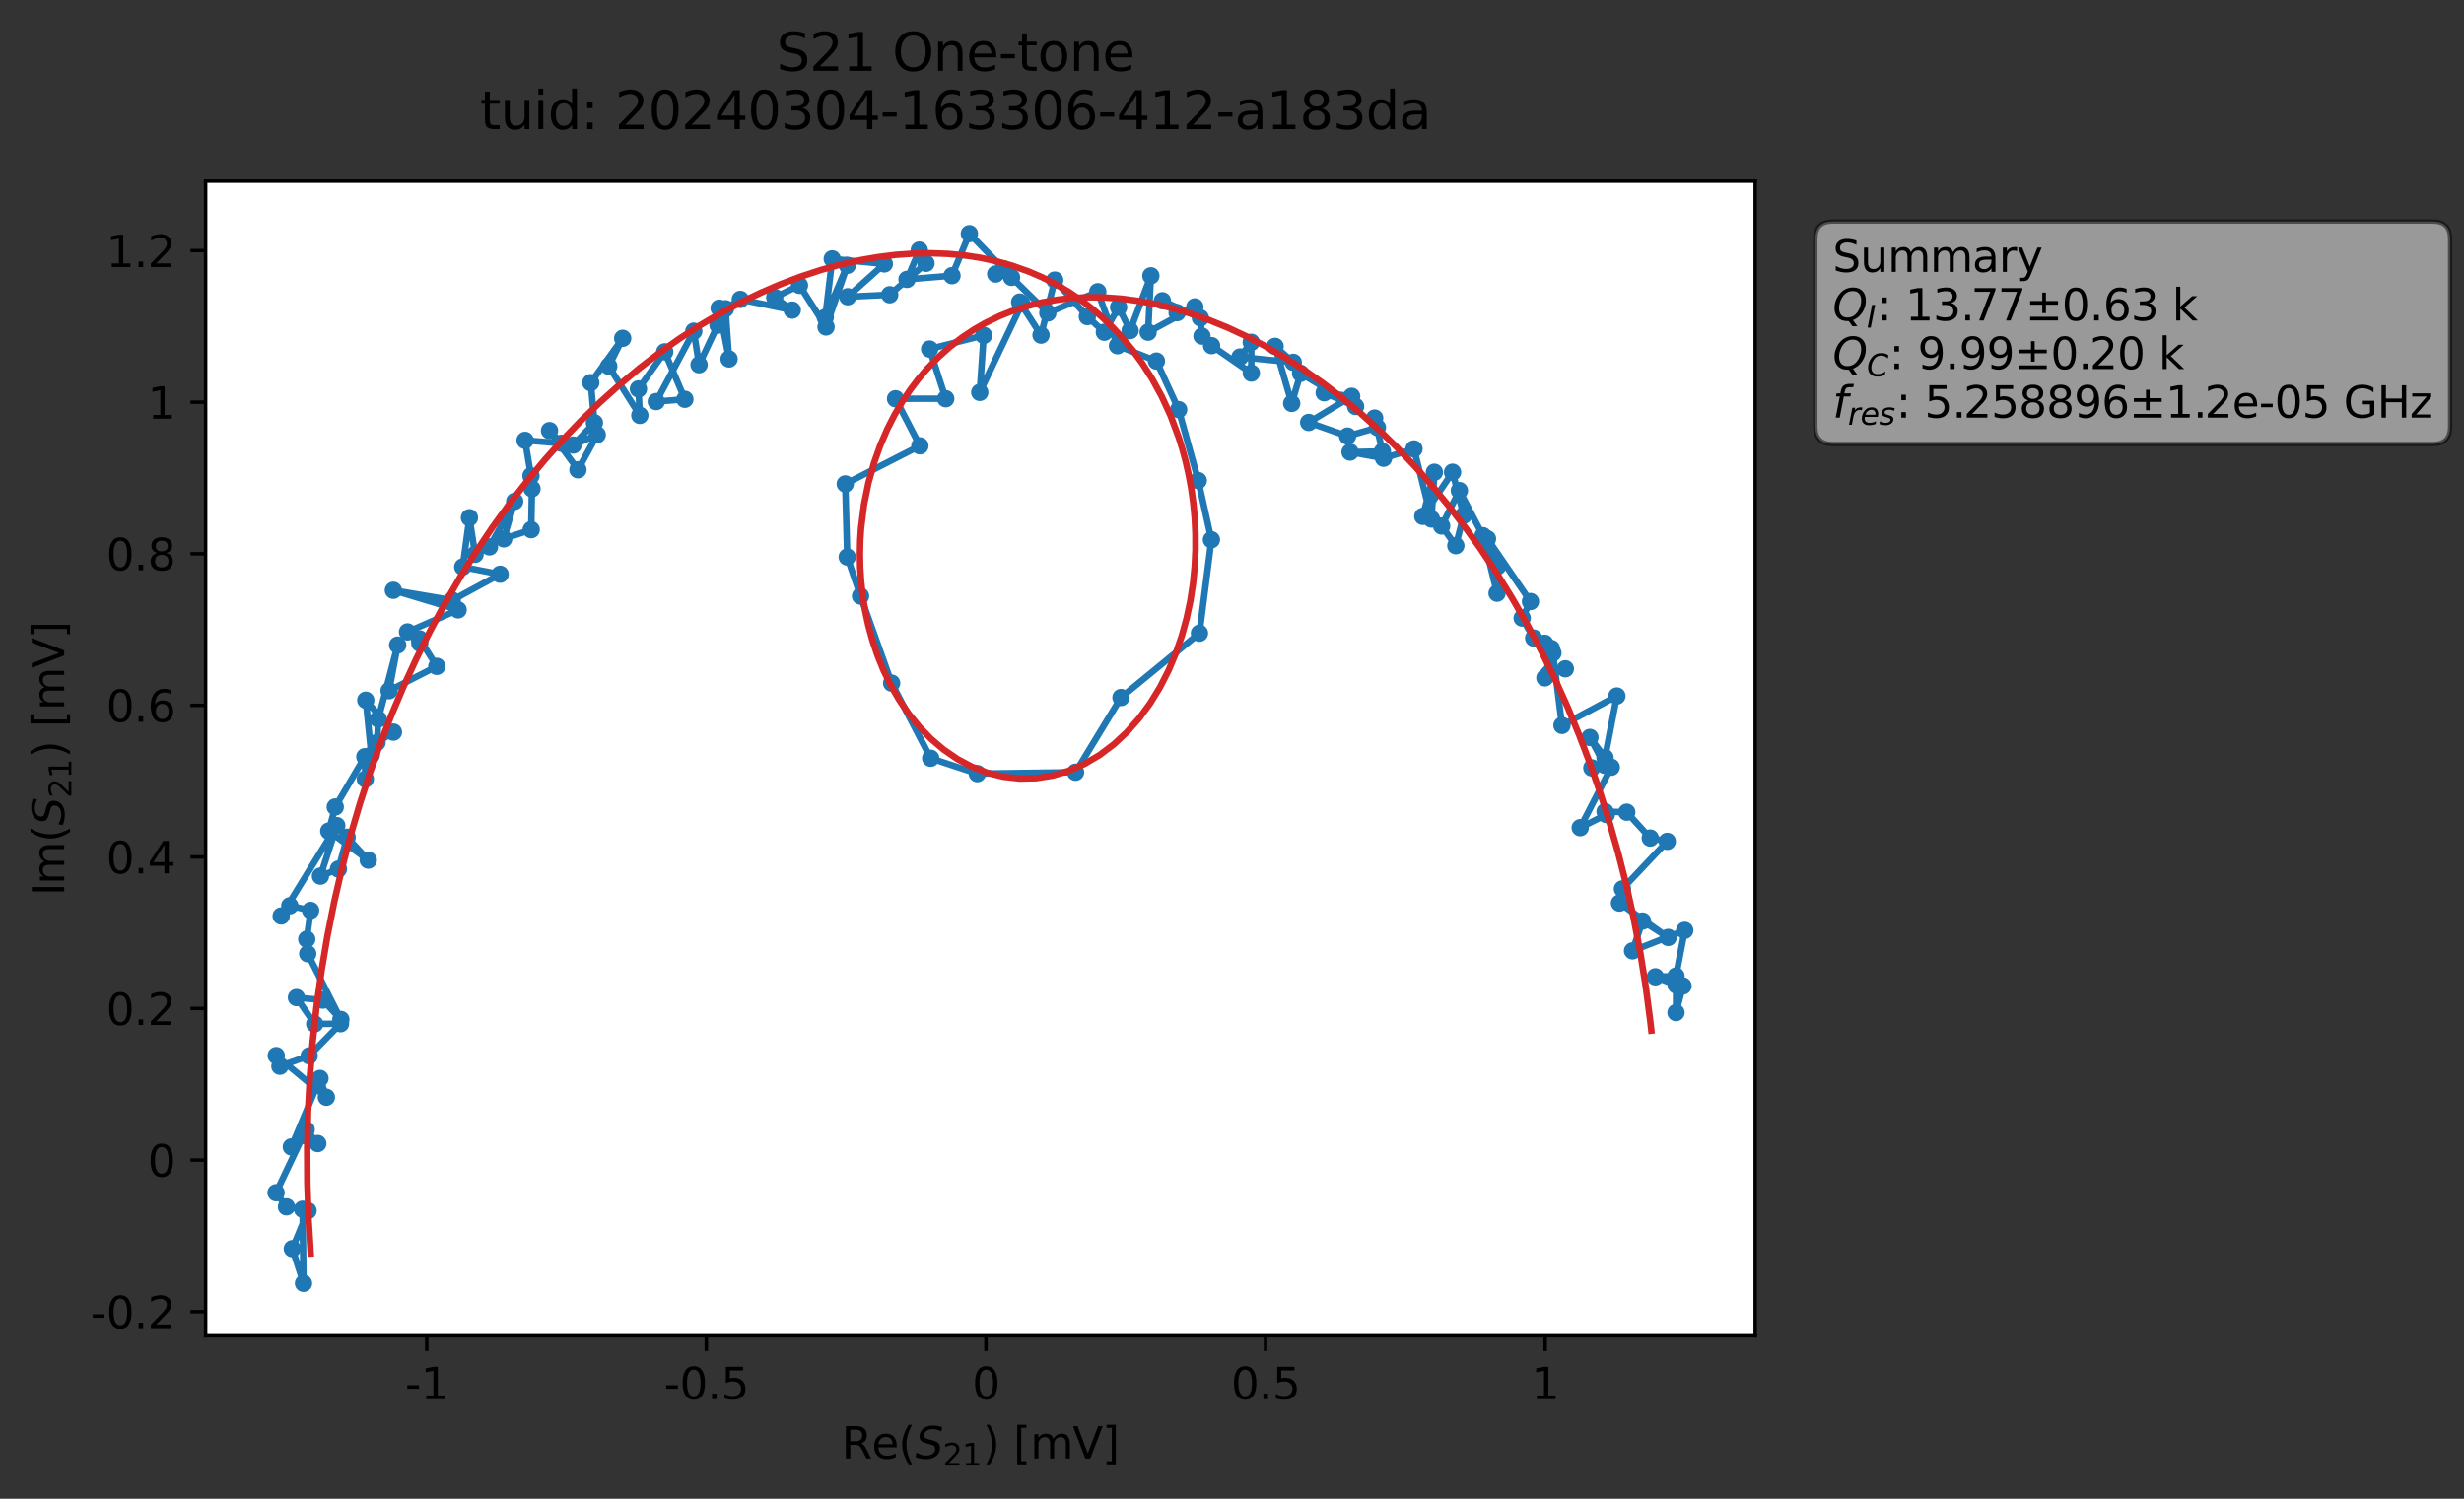 <?xml version="1.0" encoding="utf-8" standalone="no"?>
<!DOCTYPE svg PUBLIC "-//W3C//DTD SVG 1.1//EN"
  "http://www.w3.org/Graphics/SVG/1.1/DTD/svg11.dtd">
<svg xmlns:xlink="http://www.w3.org/1999/xlink" width="567.865pt" height="345.428pt" viewBox="0 0 567.865 345.428" xmlns="http://www.w3.org/2000/svg" version="1.1">
 <rect x="0" y="0" width="567.865" height="345.428" fill="#333333" stroke="none"/>
 <defs>
  <style type="text/css">*{stroke-linejoin: round; stroke-linecap: butt}</style>
 </defs>
 <g id="figure_1">
  <g id="patch_1">
   <path d="M 0 345.428 
L 567.865 345.428 
L 567.865 -0 
L 0 -0 
L 0 345.428 
z
" style="fill: none; opacity: 0"/>
  </g>
  <g id="axes_1">
   <g id="patch_2">
    <path d="M 47.389 307.872 
L 404.509 307.872 
L 404.509 41.76 
L 47.389 41.76 
z
" style="fill: #ffffff"/>
   </g>
   <g id="matplotlib.axis_1">
    <g id="xtick_1">
     <g id="line2d_1">
      <defs>
       <path id="m668deacd1b" d="M 0 0 
L 0 3.5 
" style="stroke: #000000; stroke-width: 0.8"/>
      </defs>
      <g>
       <use xlink:href="#m668deacd1b" x="98.348" y="307.872" style="stroke: #000000; stroke-width: 0.8"/>
      </g>
     </g>
     <g id="text_1">
      <!-- -1 -->
      <g transform="translate(93.363 322.47) scale(0.1 -0.1)">
       <defs>
        <path id="DejaVuSans-2d" d="M 313 2009 
L 1997 2009 
L 1997 1497 
L 313 1497 
L 313 2009 
z
" transform="scale(0.016)"/>
        <path id="DejaVuSans-31" d="M 794 531 
L 1825 531 
L 1825 4091 
L 703 3866 
L 703 4441 
L 1819 4666 
L 2450 4666 
L 2450 531 
L 3481 531 
L 3481 0 
L 794 0 
L 794 531 
z
" transform="scale(0.016)"/>
       </defs>
       <use xlink:href="#DejaVuSans-2d"/>
       <use xlink:href="#DejaVuSans-31" x="36.084"/>
      </g>
     </g>
    </g>
    <g id="xtick_2">
     <g id="line2d_2">
      <g>
       <use xlink:href="#m668deacd1b" x="162.787" y="307.872" style="stroke: #000000; stroke-width: 0.8"/>
      </g>
     </g>
     <g id="text_2">
      <!-- -0.5 -->
      <g transform="translate(153.031 322.47) scale(0.1 -0.1)">
       <defs>
        <path id="DejaVuSans-30" d="M 2034 4250 
Q 1547 4250 1301 3770 
Q 1056 3291 1056 2328 
Q 1056 1369 1301 889 
Q 1547 409 2034 409 
Q 2525 409 2770 889 
Q 3016 1369 3016 2328 
Q 3016 3291 2770 3770 
Q 2525 4250 2034 4250 
z
M 2034 4750 
Q 2819 4750 3233 4129 
Q 3647 3509 3647 2328 
Q 3647 1150 3233 529 
Q 2819 -91 2034 -91 
Q 1250 -91 836 529 
Q 422 1150 422 2328 
Q 422 3509 836 4129 
Q 1250 4750 2034 4750 
z
" transform="scale(0.016)"/>
        <path id="DejaVuSans-2e" d="M 684 794 
L 1344 794 
L 1344 0 
L 684 0 
L 684 794 
z
" transform="scale(0.016)"/>
        <path id="DejaVuSans-35" d="M 691 4666 
L 3169 4666 
L 3169 4134 
L 1269 4134 
L 1269 2991 
Q 1406 3038 1543 3061 
Q 1681 3084 1819 3084 
Q 2600 3084 3056 2656 
Q 3513 2228 3513 1497 
Q 3513 744 3044 326 
Q 2575 -91 1722 -91 
Q 1428 -91 1123 -41 
Q 819 9 494 109 
L 494 744 
Q 775 591 1075 516 
Q 1375 441 1709 441 
Q 2250 441 2565 725 
Q 2881 1009 2881 1497 
Q 2881 1984 2565 2268 
Q 2250 2553 1709 2553 
Q 1456 2553 1204 2497 
Q 953 2441 691 2322 
L 691 4666 
z
" transform="scale(0.016)"/>
       </defs>
       <use xlink:href="#DejaVuSans-2d"/>
       <use xlink:href="#DejaVuSans-30" x="36.084"/>
       <use xlink:href="#DejaVuSans-2e" x="99.707"/>
       <use xlink:href="#DejaVuSans-35" x="131.494"/>
      </g>
     </g>
    </g>
    <g id="xtick_3">
     <g id="line2d_3">
      <g>
       <use xlink:href="#m668deacd1b" x="227.225" y="307.872" style="stroke: #000000; stroke-width: 0.8"/>
      </g>
     </g>
     <g id="text_3">
      <!-- 0 -->
      <g transform="translate(224.044 322.47) scale(0.1 -0.1)">
       <use xlink:href="#DejaVuSans-30"/>
      </g>
     </g>
    </g>
    <g id="xtick_4">
     <g id="line2d_4">
      <g>
       <use xlink:href="#m668deacd1b" x="291.664" y="307.872" style="stroke: #000000; stroke-width: 0.8"/>
      </g>
     </g>
     <g id="text_4">
      <!-- 0.5 -->
      <g transform="translate(283.713 322.47) scale(0.1 -0.1)">
       <use xlink:href="#DejaVuSans-30"/>
       <use xlink:href="#DejaVuSans-2e" x="63.623"/>
       <use xlink:href="#DejaVuSans-35" x="95.41"/>
      </g>
     </g>
    </g>
    <g id="xtick_5">
     <g id="line2d_5">
      <g>
       <use xlink:href="#m668deacd1b" x="356.103" y="307.872" style="stroke: #000000; stroke-width: 0.8"/>
      </g>
     </g>
     <g id="text_5">
      <!-- 1 -->
      <g transform="translate(352.922 322.47) scale(0.1 -0.1)">
       <use xlink:href="#DejaVuSans-31"/>
      </g>
     </g>
    </g>
    <g id="text_6">
     <!-- Re$(S_{21})$ [mV] -->
     <g transform="translate(193.949 336.149) scale(0.1 -0.1)">
      <defs>
       <path id="DejaVuSans-52" d="M 2841 2188 
Q 3044 2119 3236 1894 
Q 3428 1669 3622 1275 
L 4263 0 
L 3584 0 
L 2988 1197 
Q 2756 1666 2539 1819 
Q 2322 1972 1947 1972 
L 1259 1972 
L 1259 0 
L 628 0 
L 628 4666 
L 2053 4666 
Q 2853 4666 3247 4331 
Q 3641 3997 3641 3322 
Q 3641 2881 3436 2590 
Q 3231 2300 2841 2188 
z
M 1259 4147 
L 1259 2491 
L 2053 2491 
Q 2509 2491 2742 2702 
Q 2975 2913 2975 3322 
Q 2975 3731 2742 3939 
Q 2509 4147 2053 4147 
L 1259 4147 
z
" transform="scale(0.016)"/>
       <path id="DejaVuSans-65" d="M 3597 1894 
L 3597 1613 
L 953 1613 
Q 991 1019 1311 708 
Q 1631 397 2203 397 
Q 2534 397 2845 478 
Q 3156 559 3463 722 
L 3463 178 
Q 3153 47 2828 -22 
Q 2503 -91 2169 -91 
Q 1331 -91 842 396 
Q 353 884 353 1716 
Q 353 2575 817 3079 
Q 1281 3584 2069 3584 
Q 2775 3584 3186 3129 
Q 3597 2675 3597 1894 
z
M 3022 2063 
Q 3016 2534 2758 2815 
Q 2500 3097 2075 3097 
Q 1594 3097 1305 2825 
Q 1016 2553 972 2059 
L 3022 2063 
z
" transform="scale(0.016)"/>
       <path id="DejaVuSans-28" d="M 1984 4856 
Q 1566 4138 1362 3434 
Q 1159 2731 1159 2009 
Q 1159 1288 1364 580 
Q 1569 -128 1984 -844 
L 1484 -844 
Q 1016 -109 783 600 
Q 550 1309 550 2009 
Q 550 2706 781 3412 
Q 1013 4119 1484 4856 
L 1984 4856 
z
" transform="scale(0.016)"/>
       <path id="DejaVuSans-Oblique-53" d="M 3859 4513 
L 3738 3897 
Q 3422 4066 3111 4152 
Q 2800 4238 2509 4238 
Q 1944 4238 1609 3991 
Q 1275 3744 1275 3334 
Q 1275 3109 1398 2989 
Q 1522 2869 2034 2731 
L 2413 2638 
Q 3053 2472 3303 2217 
Q 3553 1963 3553 1503 
Q 3553 797 2998 353 
Q 2444 -91 1538 -91 
Q 1166 -91 791 -17 
Q 416 56 38 206 
L 166 856 
Q 513 641 861 531 
Q 1209 422 1556 422 
Q 2147 422 2503 684 
Q 2859 947 2859 1369 
Q 2859 1650 2717 1795 
Q 2575 1941 2106 2059 
L 1728 2156 
Q 1081 2325 845 2545 
Q 609 2766 609 3163 
Q 609 3859 1145 4304 
Q 1681 4750 2541 4750 
Q 2875 4750 3203 4690 
Q 3531 4631 3859 4513 
z
" transform="scale(0.016)"/>
       <path id="DejaVuSans-32" d="M 1228 531 
L 3431 531 
L 3431 0 
L 469 0 
L 469 531 
Q 828 903 1448 1529 
Q 2069 2156 2228 2338 
Q 2531 2678 2651 2914 
Q 2772 3150 2772 3378 
Q 2772 3750 2511 3984 
Q 2250 4219 1831 4219 
Q 1534 4219 1204 4116 
Q 875 4013 500 3803 
L 500 4441 
Q 881 4594 1212 4672 
Q 1544 4750 1819 4750 
Q 2544 4750 2975 4387 
Q 3406 4025 3406 3419 
Q 3406 3131 3298 2873 
Q 3191 2616 2906 2266 
Q 2828 2175 2409 1742 
Q 1991 1309 1228 531 
z
" transform="scale(0.016)"/>
       <path id="DejaVuSans-29" d="M 513 4856 
L 1013 4856 
Q 1481 4119 1714 3412 
Q 1947 2706 1947 2009 
Q 1947 1309 1714 600 
Q 1481 -109 1013 -844 
L 513 -844 
Q 928 -128 1133 580 
Q 1338 1288 1338 2009 
Q 1338 2731 1133 3434 
Q 928 4138 513 4856 
z
" transform="scale(0.016)"/>
       <path id="DejaVuSans-20" transform="scale(0.016)"/>
       <path id="DejaVuSans-5b" d="M 550 4863 
L 1875 4863 
L 1875 4416 
L 1125 4416 
L 1125 -397 
L 1875 -397 
L 1875 -844 
L 550 -844 
L 550 4863 
z
" transform="scale(0.016)"/>
       <path id="DejaVuSans-6d" d="M 3328 2828 
Q 3544 3216 3844 3400 
Q 4144 3584 4550 3584 
Q 5097 3584 5394 3201 
Q 5691 2819 5691 2113 
L 5691 0 
L 5113 0 
L 5113 2094 
Q 5113 2597 4934 2840 
Q 4756 3084 4391 3084 
Q 3944 3084 3684 2787 
Q 3425 2491 3425 1978 
L 3425 0 
L 2847 0 
L 2847 2094 
Q 2847 2600 2669 2842 
Q 2491 3084 2119 3084 
Q 1678 3084 1418 2786 
Q 1159 2488 1159 1978 
L 1159 0 
L 581 0 
L 581 3500 
L 1159 3500 
L 1159 2956 
Q 1356 3278 1631 3431 
Q 1906 3584 2284 3584 
Q 2666 3584 2933 3390 
Q 3200 3197 3328 2828 
z
" transform="scale(0.016)"/>
       <path id="DejaVuSans-56" d="M 1831 0 
L 50 4666 
L 709 4666 
L 2188 738 
L 3669 4666 
L 4325 4666 
L 2547 0 
L 1831 0 
z
" transform="scale(0.016)"/>
       <path id="DejaVuSans-5d" d="M 1947 4863 
L 1947 -844 
L 622 -844 
L 622 -397 
L 1369 -397 
L 1369 4416 
L 622 4416 
L 622 4863 
L 1947 4863 
z
" transform="scale(0.016)"/>
      </defs>
      <use xlink:href="#DejaVuSans-52" transform="translate(0 0.016)"/>
      <use xlink:href="#DejaVuSans-65" transform="translate(69.482 0.016)"/>
      <use xlink:href="#DejaVuSans-28" transform="translate(131.006 0.016)"/>
      <use xlink:href="#DejaVuSans-Oblique-53" transform="translate(170.02 0.016)"/>
      <use xlink:href="#DejaVuSans-32" transform="translate(233.496 -16.391) scale(0.7)"/>
      <use xlink:href="#DejaVuSans-31" transform="translate(278.032 -16.391) scale(0.7)"/>
      <use xlink:href="#DejaVuSans-29" transform="translate(325.303 0.016)"/>
      <use xlink:href="#DejaVuSans-20" transform="translate(364.316 0.016)"/>
      <use xlink:href="#DejaVuSans-5b" transform="translate(396.104 0.016)"/>
      <use xlink:href="#DejaVuSans-6d" transform="translate(435.117 0.016)"/>
      <use xlink:href="#DejaVuSans-56" transform="translate(532.529 0.016)"/>
      <use xlink:href="#DejaVuSans-5d" transform="translate(600.938 0.016)"/>
     </g>
    </g>
   </g>
   <g id="matplotlib.axis_2">
    <g id="ytick_1">
     <g id="line2d_6">
      <defs>
       <path id="mf742e2f96f" d="M 0 0 
L -3.5 0 
" style="stroke: #000000; stroke-width: 0.8"/>
      </defs>
      <g>
       <use xlink:href="#mf742e2f96f" x="47.389" y="302.31" style="stroke: #000000; stroke-width: 0.8"/>
      </g>
     </g>
     <g id="text_7">
      <!-- -0.2 -->
      <g transform="translate(20.878 306.109) scale(0.1 -0.1)">
       <use xlink:href="#DejaVuSans-2d"/>
       <use xlink:href="#DejaVuSans-30" x="36.084"/>
       <use xlink:href="#DejaVuSans-2e" x="99.707"/>
       <use xlink:href="#DejaVuSans-32" x="131.494"/>
      </g>
     </g>
    </g>
    <g id="ytick_2">
     <g id="line2d_7">
      <g>
       <use xlink:href="#mf742e2f96f" x="47.389" y="267.374" style="stroke: #000000; stroke-width: 0.8"/>
      </g>
     </g>
     <g id="text_8">
      <!-- 0 -->
      <g transform="translate(34.027 271.173) scale(0.1 -0.1)">
       <use xlink:href="#DejaVuSans-30"/>
      </g>
     </g>
    </g>
    <g id="ytick_3">
     <g id="line2d_8">
      <g>
       <use xlink:href="#mf742e2f96f" x="47.389" y="232.437" style="stroke: #000000; stroke-width: 0.8"/>
      </g>
     </g>
     <g id="text_9">
      <!-- 0.2 -->
      <g transform="translate(24.486 236.237) scale(0.1 -0.1)">
       <use xlink:href="#DejaVuSans-30"/>
       <use xlink:href="#DejaVuSans-2e" x="63.623"/>
       <use xlink:href="#DejaVuSans-32" x="95.41"/>
      </g>
     </g>
    </g>
    <g id="ytick_4">
     <g id="line2d_9">
      <g>
       <use xlink:href="#mf742e2f96f" x="47.389" y="197.501" style="stroke: #000000; stroke-width: 0.8"/>
      </g>
     </g>
     <g id="text_10">
      <!-- 0.4 -->
      <g transform="translate(24.486 201.3) scale(0.1 -0.1)">
       <defs>
        <path id="DejaVuSans-34" d="M 2419 4116 
L 825 1625 
L 2419 1625 
L 2419 4116 
z
M 2253 4666 
L 3047 4666 
L 3047 1625 
L 3713 1625 
L 3713 1100 
L 3047 1100 
L 3047 0 
L 2419 0 
L 2419 1100 
L 313 1100 
L 313 1709 
L 2253 4666 
z
" transform="scale(0.016)"/>
       </defs>
       <use xlink:href="#DejaVuSans-30"/>
       <use xlink:href="#DejaVuSans-2e" x="63.623"/>
       <use xlink:href="#DejaVuSans-34" x="95.41"/>
      </g>
     </g>
    </g>
    <g id="ytick_5">
     <g id="line2d_10">
      <g>
       <use xlink:href="#mf742e2f96f" x="47.389" y="162.565" style="stroke: #000000; stroke-width: 0.8"/>
      </g>
     </g>
     <g id="text_11">
      <!-- 0.6 -->
      <g transform="translate(24.486 166.364) scale(0.1 -0.1)">
       <defs>
        <path id="DejaVuSans-36" d="M 2113 2584 
Q 1688 2584 1439 2293 
Q 1191 2003 1191 1497 
Q 1191 994 1439 701 
Q 1688 409 2113 409 
Q 2538 409 2786 701 
Q 3034 994 3034 1497 
Q 3034 2003 2786 2293 
Q 2538 2584 2113 2584 
z
M 3366 4563 
L 3366 3988 
Q 3128 4100 2886 4159 
Q 2644 4219 2406 4219 
Q 1781 4219 1451 3797 
Q 1122 3375 1075 2522 
Q 1259 2794 1537 2939 
Q 1816 3084 2150 3084 
Q 2853 3084 3261 2657 
Q 3669 2231 3669 1497 
Q 3669 778 3244 343 
Q 2819 -91 2113 -91 
Q 1303 -91 875 529 
Q 447 1150 447 2328 
Q 447 3434 972 4092 
Q 1497 4750 2381 4750 
Q 2619 4750 2861 4703 
Q 3103 4656 3366 4563 
z
" transform="scale(0.016)"/>
       </defs>
       <use xlink:href="#DejaVuSans-30"/>
       <use xlink:href="#DejaVuSans-2e" x="63.623"/>
       <use xlink:href="#DejaVuSans-36" x="95.41"/>
      </g>
     </g>
    </g>
    <g id="ytick_6">
     <g id="line2d_11">
      <g>
       <use xlink:href="#mf742e2f96f" x="47.389" y="127.629" style="stroke: #000000; stroke-width: 0.8"/>
      </g>
     </g>
     <g id="text_12">
      <!-- 0.8 -->
      <g transform="translate(24.486 131.428) scale(0.1 -0.1)">
       <defs>
        <path id="DejaVuSans-38" d="M 2034 2216 
Q 1584 2216 1326 1975 
Q 1069 1734 1069 1313 
Q 1069 891 1326 650 
Q 1584 409 2034 409 
Q 2484 409 2743 651 
Q 3003 894 3003 1313 
Q 3003 1734 2745 1975 
Q 2488 2216 2034 2216 
z
M 1403 2484 
Q 997 2584 770 2862 
Q 544 3141 544 3541 
Q 544 4100 942 4425 
Q 1341 4750 2034 4750 
Q 2731 4750 3128 4425 
Q 3525 4100 3525 3541 
Q 3525 3141 3298 2862 
Q 3072 2584 2669 2484 
Q 3125 2378 3379 2068 
Q 3634 1759 3634 1313 
Q 3634 634 3220 271 
Q 2806 -91 2034 -91 
Q 1263 -91 848 271 
Q 434 634 434 1313 
Q 434 1759 690 2068 
Q 947 2378 1403 2484 
z
M 1172 3481 
Q 1172 3119 1398 2916 
Q 1625 2713 2034 2713 
Q 2441 2713 2670 2916 
Q 2900 3119 2900 3481 
Q 2900 3844 2670 4047 
Q 2441 4250 2034 4250 
Q 1625 4250 1398 4047 
Q 1172 3844 1172 3481 
z
" transform="scale(0.016)"/>
       </defs>
       <use xlink:href="#DejaVuSans-30"/>
       <use xlink:href="#DejaVuSans-2e" x="63.623"/>
       <use xlink:href="#DejaVuSans-38" x="95.41"/>
      </g>
     </g>
    </g>
    <g id="ytick_7">
     <g id="line2d_12">
      <g>
       <use xlink:href="#mf742e2f96f" x="47.389" y="92.693" style="stroke: #000000; stroke-width: 0.8"/>
      </g>
     </g>
     <g id="text_13">
      <!-- 1 -->
      <g transform="translate(34.027 96.492) scale(0.1 -0.1)">
       <use xlink:href="#DejaVuSans-31"/>
      </g>
     </g>
    </g>
    <g id="ytick_8">
     <g id="line2d_13">
      <g>
       <use xlink:href="#mf742e2f96f" x="47.389" y="57.756" style="stroke: #000000; stroke-width: 0.8"/>
      </g>
     </g>
     <g id="text_14">
      <!-- 1.2 -->
      <g transform="translate(24.486 61.556) scale(0.1 -0.1)">
       <use xlink:href="#DejaVuSans-31"/>
       <use xlink:href="#DejaVuSans-2e" x="63.623"/>
       <use xlink:href="#DejaVuSans-32" x="95.41"/>
      </g>
     </g>
    </g>
    <g id="text_15">
     <!-- Im$(S_{21})$ [mV] -->
     <g transform="translate(14.798 206.466) rotate(-90) scale(0.1 -0.1)">
      <defs>
       <path id="DejaVuSans-49" d="M 628 4666 
L 1259 4666 
L 1259 0 
L 628 0 
L 628 4666 
z
" transform="scale(0.016)"/>
      </defs>
      <use xlink:href="#DejaVuSans-49" transform="translate(0 0.016)"/>
      <use xlink:href="#DejaVuSans-6d" transform="translate(25.867 0.016)"/>
      <use xlink:href="#DejaVuSans-28" transform="translate(123.279 0.016)"/>
      <use xlink:href="#DejaVuSans-Oblique-53" transform="translate(162.293 0.016)"/>
      <use xlink:href="#DejaVuSans-32" transform="translate(225.77 -16.391) scale(0.7)"/>
      <use xlink:href="#DejaVuSans-31" transform="translate(270.306 -16.391) scale(0.7)"/>
      <use xlink:href="#DejaVuSans-29" transform="translate(317.576 0.016)"/>
      <use xlink:href="#DejaVuSans-20" transform="translate(356.59 0.016)"/>
      <use xlink:href="#DejaVuSans-5b" transform="translate(388.377 0.016)"/>
      <use xlink:href="#DejaVuSans-6d" transform="translate(427.391 0.016)"/>
      <use xlink:href="#DejaVuSans-56" transform="translate(524.803 0.016)"/>
      <use xlink:href="#DejaVuSans-5d" transform="translate(593.211 0.016)"/>
     </g>
    </g>
   </g>
   <g id="line2d_14">
    <path d="M 70.995 279.046 
L 67.374 287.791 
L 69.949 295.776 
L 69.728 278.701 
L 66.025 278.153 
L 63.622 274.893 
L 69.876 261.695 
L 73.24 263.568 
L 70.568 260.361 
L 67.146 264.346 
L 73.739 248.561 
L 75.214 252.892 
L 63.66 243.295 
L 64.507 245.748 
L 71.255 243.352 
L 78.476 235.956 
L 72.53 236.001 
L 68.326 229.926 
L 74.385 230.508 
L 78.554 234.965 
L 70.92 219.825 
L 70.694 216.478 
L 71.588 209.841 
L 66.783 208.765 
L 64.804 211.12 
L 77.616 190.28 
L 73.85 201.932 
L 77.997 200.301 
L 80.004 192.968 
L 84.874 198.251 
L 75.767 191.543 
L 77.262 185.995 
L 84.083 174.408 
L 84.201 179.555 
L 85.58 174.04 
L 84.301 161.384 
L 90.674 168.739 
L 86.899 171.139 
L 87.179 165.74 
L 91.649 148.679 
L 89.666 159.198 
L 100.672 153.586 
L 96.69 147.261 
L 96.745 148.244 
L 93.916 145.647 
L 105.58 140.559 
L 90.653 136.051 
L 104.217 138.342 
L 115.259 132.353 
L 106.637 130.674 
L 108.184 119.32 
L 109.493 127.757 
L 112.807 126.047 
L 118.623 115.542 
L 116.09 124.191 
L 122.422 122.078 
L 122.599 112.64 
L 122.369 109.664 
L 121.013 101.495 
L 129.398 102.17 
L 126.645 99.253 
L 133.2 108.27 
L 137.639 100.184 
L 132.095 102.575 
L 136.993 97.442 
L 136.156 88.202 
L 143.511 77.973 
L 140.292 84.412 
L 147.46 95.737 
L 147.144 89.647 
L 153.195 81.09 
L 157.843 92.024 
L 151.249 92.556 
L 159.904 76.33 
L 161.109 84.057 
L 165.936 73.811 
L 165.477 74.933 
L 165.732 71.023 
L 168.023 82.725 
L 167.194 71.158 
L 170.611 69.005 
L 182.591 71.47 
L 178.553 68.543 
L 184.249 65.76 
L 190.377 75.36 
L 195.281 61.154 
L 190.198 73.141 
L 191.802 59.67 
L 203.808 60.832 
L 195.368 68.392 
L 205.054 67.928 
L 213.415 60.693 
L 211.87 57.651 
L 209.037 64.394 
L 219.403 63.536 
L 223.407 53.856 
L 231.268 61.967 
L 229.47 63.159 
L 233.12 63.93 
L 241.49 72.135 
L 253.002 67.235 
L 257.542 79.68 
L 266.514 83.216 
L 271.637 94.408 
L 276.158 110.757 
L 279.186 124.398 
L 276.429 145.94 
L 258.35 160.764 
L 247.875 177.982 
L 225.239 178.303 
L 214.494 174.758 
L 205.493 157.448 
L 198.326 137.383 
L 195.262 128.38 
L 194.806 111.534 
L 212.004 102.755 
L 206.392 91.905 
L 217.957 91.898 
L 214.246 80.445 
L 226.701 77.295 
L 225.798 90.436 
L 235.51 70.04 
L 235.008 69.613 
L 239.921 77.237 
L 243.081 64.558 
L 250.594 72.969 
L 254.518 76.573 
L 257.802 70.815 
L 260.448 76.198 
L 265.233 63.568 
L 264.596 76.565 
L 275.37 70.733 
L 271.292 72.07 
L 267.883 69.316 
L 276.647 73.277 
L 277.011 77.464 
L 279.23 79.661 
L 288.387 85.992 
L 288.368 78.888 
L 285.775 82.289 
L 298.055 83.514 
L 293.866 79.831 
L 297.693 92.976 
L 299.741 86.054 
L 312.42 93.684 
L 305.179 90.52 
L 311.506 91.342 
L 301.61 97.367 
L 310.562 100.51 
L 317.442 98.538 
L 316.814 96.359 
L 318.606 104.044 
L 311.14 104.198 
L 318.864 105.61 
L 325.877 103.468 
L 329.905 119.629 
L 330.575 108.841 
L 327.902 119.011 
L 334.766 108.836 
L 337.321 118.756 
L 335.52 125.769 
L 332.255 121.235 
L 336.334 113.072 
L 341.769 123.472 
L 345.02 136.724 
L 345.107 130.596 
L 342.811 124.18 
L 352.729 138.644 
L 350.81 142.454 
L 353.455 147.064 
L 356.01 148.26 
L 357.545 149.458 
L 356.04 156.234 
L 360.753 154.144 
L 356.898 155.343 
L 357.891 150.505 
L 359.98 167.193 
L 372.633 160.418 
L 369.904 174.605 
L 366.42 169.966 
L 369.868 176.403 
L 366.866 176.987 
L 371.34 176.828 
L 364.188 190.762 
L 370.214 187.739 
L 369.915 187.06 
L 374.906 187.195 
L 380.33 193.151 
L 384.248 193.915 
L 373.909 204.879 
L 373.235 208.144 
L 384.456 216.066 
L 378.55 212.293 
L 376.238 219.161 
L 388.276 214.434 
L 386.261 224.964 
L 381.515 225.142 
L 386.296 227.049 
L 386.26 233.383 
L 387.88 227.243 
L 387.88 227.243 
" clip-path="url(#pede241f202)" style="fill: none; stroke: #1f77b4; stroke-width: 1.5; stroke-linecap: square"/>
    <defs>
     <path id="m54c29853b4" d="M 0 1.5 
C 0.398 1.5 0.779 1.342 1.061 1.061 
C 1.342 0.779 1.5 0.398 1.5 0 
C 1.5 -0.398 1.342 -0.779 1.061 -1.061 
C 0.779 -1.342 0.398 -1.5 0 -1.5 
C -0.398 -1.5 -0.779 -1.342 -1.061 -1.061 
C -1.342 -0.779 -1.5 -0.398 -1.5 0 
C -1.5 0.398 -1.342 0.779 -1.061 1.061 
C -0.779 1.342 -0.398 1.5 0 1.5 
z
" style="stroke: #1f77b4"/>
    </defs>
    <g clip-path="url(#pede241f202)">
     <use xlink:href="#m54c29853b4" x="70.995" y="279.046" style="fill: #1f77b4; stroke: #1f77b4"/>
     <use xlink:href="#m54c29853b4" x="67.374" y="287.791" style="fill: #1f77b4; stroke: #1f77b4"/>
     <use xlink:href="#m54c29853b4" x="69.949" y="295.776" style="fill: #1f77b4; stroke: #1f77b4"/>
     <use xlink:href="#m54c29853b4" x="69.728" y="278.701" style="fill: #1f77b4; stroke: #1f77b4"/>
     <use xlink:href="#m54c29853b4" x="66.025" y="278.153" style="fill: #1f77b4; stroke: #1f77b4"/>
     <use xlink:href="#m54c29853b4" x="63.622" y="274.893" style="fill: #1f77b4; stroke: #1f77b4"/>
     <use xlink:href="#m54c29853b4" x="69.876" y="261.695" style="fill: #1f77b4; stroke: #1f77b4"/>
     <use xlink:href="#m54c29853b4" x="73.24" y="263.568" style="fill: #1f77b4; stroke: #1f77b4"/>
     <use xlink:href="#m54c29853b4" x="70.568" y="260.361" style="fill: #1f77b4; stroke: #1f77b4"/>
     <use xlink:href="#m54c29853b4" x="67.146" y="264.346" style="fill: #1f77b4; stroke: #1f77b4"/>
     <use xlink:href="#m54c29853b4" x="73.739" y="248.561" style="fill: #1f77b4; stroke: #1f77b4"/>
     <use xlink:href="#m54c29853b4" x="75.214" y="252.892" style="fill: #1f77b4; stroke: #1f77b4"/>
     <use xlink:href="#m54c29853b4" x="63.66" y="243.295" style="fill: #1f77b4; stroke: #1f77b4"/>
     <use xlink:href="#m54c29853b4" x="64.507" y="245.748" style="fill: #1f77b4; stroke: #1f77b4"/>
     <use xlink:href="#m54c29853b4" x="71.255" y="243.352" style="fill: #1f77b4; stroke: #1f77b4"/>
     <use xlink:href="#m54c29853b4" x="78.476" y="235.956" style="fill: #1f77b4; stroke: #1f77b4"/>
     <use xlink:href="#m54c29853b4" x="72.53" y="236.001" style="fill: #1f77b4; stroke: #1f77b4"/>
     <use xlink:href="#m54c29853b4" x="68.326" y="229.926" style="fill: #1f77b4; stroke: #1f77b4"/>
     <use xlink:href="#m54c29853b4" x="74.385" y="230.508" style="fill: #1f77b4; stroke: #1f77b4"/>
     <use xlink:href="#m54c29853b4" x="78.554" y="234.965" style="fill: #1f77b4; stroke: #1f77b4"/>
     <use xlink:href="#m54c29853b4" x="70.92" y="219.825" style="fill: #1f77b4; stroke: #1f77b4"/>
     <use xlink:href="#m54c29853b4" x="70.694" y="216.478" style="fill: #1f77b4; stroke: #1f77b4"/>
     <use xlink:href="#m54c29853b4" x="71.588" y="209.841" style="fill: #1f77b4; stroke: #1f77b4"/>
     <use xlink:href="#m54c29853b4" x="66.783" y="208.765" style="fill: #1f77b4; stroke: #1f77b4"/>
     <use xlink:href="#m54c29853b4" x="64.804" y="211.12" style="fill: #1f77b4; stroke: #1f77b4"/>
     <use xlink:href="#m54c29853b4" x="77.616" y="190.28" style="fill: #1f77b4; stroke: #1f77b4"/>
     <use xlink:href="#m54c29853b4" x="73.85" y="201.932" style="fill: #1f77b4; stroke: #1f77b4"/>
     <use xlink:href="#m54c29853b4" x="77.997" y="200.301" style="fill: #1f77b4; stroke: #1f77b4"/>
     <use xlink:href="#m54c29853b4" x="80.004" y="192.968" style="fill: #1f77b4; stroke: #1f77b4"/>
     <use xlink:href="#m54c29853b4" x="84.874" y="198.251" style="fill: #1f77b4; stroke: #1f77b4"/>
     <use xlink:href="#m54c29853b4" x="75.767" y="191.543" style="fill: #1f77b4; stroke: #1f77b4"/>
     <use xlink:href="#m54c29853b4" x="77.262" y="185.995" style="fill: #1f77b4; stroke: #1f77b4"/>
     <use xlink:href="#m54c29853b4" x="84.083" y="174.408" style="fill: #1f77b4; stroke: #1f77b4"/>
     <use xlink:href="#m54c29853b4" x="84.201" y="179.555" style="fill: #1f77b4; stroke: #1f77b4"/>
     <use xlink:href="#m54c29853b4" x="85.58" y="174.04" style="fill: #1f77b4; stroke: #1f77b4"/>
     <use xlink:href="#m54c29853b4" x="84.301" y="161.384" style="fill: #1f77b4; stroke: #1f77b4"/>
     <use xlink:href="#m54c29853b4" x="90.674" y="168.739" style="fill: #1f77b4; stroke: #1f77b4"/>
     <use xlink:href="#m54c29853b4" x="86.899" y="171.139" style="fill: #1f77b4; stroke: #1f77b4"/>
     <use xlink:href="#m54c29853b4" x="87.179" y="165.74" style="fill: #1f77b4; stroke: #1f77b4"/>
     <use xlink:href="#m54c29853b4" x="91.649" y="148.679" style="fill: #1f77b4; stroke: #1f77b4"/>
     <use xlink:href="#m54c29853b4" x="89.666" y="159.198" style="fill: #1f77b4; stroke: #1f77b4"/>
     <use xlink:href="#m54c29853b4" x="100.672" y="153.586" style="fill: #1f77b4; stroke: #1f77b4"/>
     <use xlink:href="#m54c29853b4" x="96.69" y="147.261" style="fill: #1f77b4; stroke: #1f77b4"/>
     <use xlink:href="#m54c29853b4" x="96.745" y="148.244" style="fill: #1f77b4; stroke: #1f77b4"/>
     <use xlink:href="#m54c29853b4" x="93.916" y="145.647" style="fill: #1f77b4; stroke: #1f77b4"/>
     <use xlink:href="#m54c29853b4" x="105.58" y="140.559" style="fill: #1f77b4; stroke: #1f77b4"/>
     <use xlink:href="#m54c29853b4" x="90.653" y="136.051" style="fill: #1f77b4; stroke: #1f77b4"/>
     <use xlink:href="#m54c29853b4" x="104.217" y="138.342" style="fill: #1f77b4; stroke: #1f77b4"/>
     <use xlink:href="#m54c29853b4" x="115.259" y="132.353" style="fill: #1f77b4; stroke: #1f77b4"/>
     <use xlink:href="#m54c29853b4" x="106.637" y="130.674" style="fill: #1f77b4; stroke: #1f77b4"/>
     <use xlink:href="#m54c29853b4" x="108.184" y="119.32" style="fill: #1f77b4; stroke: #1f77b4"/>
     <use xlink:href="#m54c29853b4" x="109.493" y="127.757" style="fill: #1f77b4; stroke: #1f77b4"/>
     <use xlink:href="#m54c29853b4" x="112.807" y="126.047" style="fill: #1f77b4; stroke: #1f77b4"/>
     <use xlink:href="#m54c29853b4" x="118.623" y="115.542" style="fill: #1f77b4; stroke: #1f77b4"/>
     <use xlink:href="#m54c29853b4" x="116.09" y="124.191" style="fill: #1f77b4; stroke: #1f77b4"/>
     <use xlink:href="#m54c29853b4" x="122.422" y="122.078" style="fill: #1f77b4; stroke: #1f77b4"/>
     <use xlink:href="#m54c29853b4" x="122.599" y="112.64" style="fill: #1f77b4; stroke: #1f77b4"/>
     <use xlink:href="#m54c29853b4" x="122.369" y="109.664" style="fill: #1f77b4; stroke: #1f77b4"/>
     <use xlink:href="#m54c29853b4" x="121.013" y="101.495" style="fill: #1f77b4; stroke: #1f77b4"/>
     <use xlink:href="#m54c29853b4" x="129.398" y="102.17" style="fill: #1f77b4; stroke: #1f77b4"/>
     <use xlink:href="#m54c29853b4" x="126.645" y="99.253" style="fill: #1f77b4; stroke: #1f77b4"/>
     <use xlink:href="#m54c29853b4" x="133.2" y="108.27" style="fill: #1f77b4; stroke: #1f77b4"/>
     <use xlink:href="#m54c29853b4" x="137.639" y="100.184" style="fill: #1f77b4; stroke: #1f77b4"/>
     <use xlink:href="#m54c29853b4" x="132.095" y="102.575" style="fill: #1f77b4; stroke: #1f77b4"/>
     <use xlink:href="#m54c29853b4" x="136.993" y="97.442" style="fill: #1f77b4; stroke: #1f77b4"/>
     <use xlink:href="#m54c29853b4" x="136.156" y="88.202" style="fill: #1f77b4; stroke: #1f77b4"/>
     <use xlink:href="#m54c29853b4" x="143.511" y="77.973" style="fill: #1f77b4; stroke: #1f77b4"/>
     <use xlink:href="#m54c29853b4" x="140.292" y="84.412" style="fill: #1f77b4; stroke: #1f77b4"/>
     <use xlink:href="#m54c29853b4" x="147.46" y="95.737" style="fill: #1f77b4; stroke: #1f77b4"/>
     <use xlink:href="#m54c29853b4" x="147.144" y="89.647" style="fill: #1f77b4; stroke: #1f77b4"/>
     <use xlink:href="#m54c29853b4" x="153.195" y="81.09" style="fill: #1f77b4; stroke: #1f77b4"/>
     <use xlink:href="#m54c29853b4" x="157.843" y="92.024" style="fill: #1f77b4; stroke: #1f77b4"/>
     <use xlink:href="#m54c29853b4" x="151.249" y="92.556" style="fill: #1f77b4; stroke: #1f77b4"/>
     <use xlink:href="#m54c29853b4" x="159.904" y="76.33" style="fill: #1f77b4; stroke: #1f77b4"/>
     <use xlink:href="#m54c29853b4" x="161.109" y="84.057" style="fill: #1f77b4; stroke: #1f77b4"/>
     <use xlink:href="#m54c29853b4" x="165.936" y="73.811" style="fill: #1f77b4; stroke: #1f77b4"/>
     <use xlink:href="#m54c29853b4" x="165.477" y="74.933" style="fill: #1f77b4; stroke: #1f77b4"/>
     <use xlink:href="#m54c29853b4" x="165.732" y="71.023" style="fill: #1f77b4; stroke: #1f77b4"/>
     <use xlink:href="#m54c29853b4" x="168.023" y="82.725" style="fill: #1f77b4; stroke: #1f77b4"/>
     <use xlink:href="#m54c29853b4" x="167.194" y="71.158" style="fill: #1f77b4; stroke: #1f77b4"/>
     <use xlink:href="#m54c29853b4" x="170.611" y="69.005" style="fill: #1f77b4; stroke: #1f77b4"/>
     <use xlink:href="#m54c29853b4" x="182.591" y="71.47" style="fill: #1f77b4; stroke: #1f77b4"/>
     <use xlink:href="#m54c29853b4" x="178.553" y="68.543" style="fill: #1f77b4; stroke: #1f77b4"/>
     <use xlink:href="#m54c29853b4" x="184.249" y="65.76" style="fill: #1f77b4; stroke: #1f77b4"/>
     <use xlink:href="#m54c29853b4" x="190.377" y="75.36" style="fill: #1f77b4; stroke: #1f77b4"/>
     <use xlink:href="#m54c29853b4" x="195.281" y="61.154" style="fill: #1f77b4; stroke: #1f77b4"/>
     <use xlink:href="#m54c29853b4" x="190.198" y="73.141" style="fill: #1f77b4; stroke: #1f77b4"/>
     <use xlink:href="#m54c29853b4" x="191.802" y="59.67" style="fill: #1f77b4; stroke: #1f77b4"/>
     <use xlink:href="#m54c29853b4" x="203.808" y="60.832" style="fill: #1f77b4; stroke: #1f77b4"/>
     <use xlink:href="#m54c29853b4" x="195.368" y="68.392" style="fill: #1f77b4; stroke: #1f77b4"/>
     <use xlink:href="#m54c29853b4" x="205.054" y="67.928" style="fill: #1f77b4; stroke: #1f77b4"/>
     <use xlink:href="#m54c29853b4" x="213.415" y="60.693" style="fill: #1f77b4; stroke: #1f77b4"/>
     <use xlink:href="#m54c29853b4" x="211.87" y="57.651" style="fill: #1f77b4; stroke: #1f77b4"/>
     <use xlink:href="#m54c29853b4" x="209.037" y="64.394" style="fill: #1f77b4; stroke: #1f77b4"/>
     <use xlink:href="#m54c29853b4" x="219.403" y="63.536" style="fill: #1f77b4; stroke: #1f77b4"/>
     <use xlink:href="#m54c29853b4" x="223.407" y="53.856" style="fill: #1f77b4; stroke: #1f77b4"/>
     <use xlink:href="#m54c29853b4" x="231.268" y="61.967" style="fill: #1f77b4; stroke: #1f77b4"/>
     <use xlink:href="#m54c29853b4" x="229.47" y="63.159" style="fill: #1f77b4; stroke: #1f77b4"/>
     <use xlink:href="#m54c29853b4" x="233.12" y="63.93" style="fill: #1f77b4; stroke: #1f77b4"/>
     <use xlink:href="#m54c29853b4" x="241.49" y="72.135" style="fill: #1f77b4; stroke: #1f77b4"/>
     <use xlink:href="#m54c29853b4" x="253.002" y="67.235" style="fill: #1f77b4; stroke: #1f77b4"/>
     <use xlink:href="#m54c29853b4" x="257.542" y="79.68" style="fill: #1f77b4; stroke: #1f77b4"/>
     <use xlink:href="#m54c29853b4" x="266.514" y="83.216" style="fill: #1f77b4; stroke: #1f77b4"/>
     <use xlink:href="#m54c29853b4" x="271.637" y="94.408" style="fill: #1f77b4; stroke: #1f77b4"/>
     <use xlink:href="#m54c29853b4" x="276.158" y="110.757" style="fill: #1f77b4; stroke: #1f77b4"/>
     <use xlink:href="#m54c29853b4" x="279.186" y="124.398" style="fill: #1f77b4; stroke: #1f77b4"/>
     <use xlink:href="#m54c29853b4" x="276.429" y="145.94" style="fill: #1f77b4; stroke: #1f77b4"/>
     <use xlink:href="#m54c29853b4" x="258.35" y="160.764" style="fill: #1f77b4; stroke: #1f77b4"/>
     <use xlink:href="#m54c29853b4" x="247.875" y="177.982" style="fill: #1f77b4; stroke: #1f77b4"/>
     <use xlink:href="#m54c29853b4" x="225.239" y="178.303" style="fill: #1f77b4; stroke: #1f77b4"/>
     <use xlink:href="#m54c29853b4" x="214.494" y="174.758" style="fill: #1f77b4; stroke: #1f77b4"/>
     <use xlink:href="#m54c29853b4" x="205.493" y="157.448" style="fill: #1f77b4; stroke: #1f77b4"/>
     <use xlink:href="#m54c29853b4" x="198.326" y="137.383" style="fill: #1f77b4; stroke: #1f77b4"/>
     <use xlink:href="#m54c29853b4" x="195.262" y="128.38" style="fill: #1f77b4; stroke: #1f77b4"/>
     <use xlink:href="#m54c29853b4" x="194.806" y="111.534" style="fill: #1f77b4; stroke: #1f77b4"/>
     <use xlink:href="#m54c29853b4" x="212.004" y="102.755" style="fill: #1f77b4; stroke: #1f77b4"/>
     <use xlink:href="#m54c29853b4" x="206.392" y="91.905" style="fill: #1f77b4; stroke: #1f77b4"/>
     <use xlink:href="#m54c29853b4" x="217.957" y="91.898" style="fill: #1f77b4; stroke: #1f77b4"/>
     <use xlink:href="#m54c29853b4" x="214.246" y="80.445" style="fill: #1f77b4; stroke: #1f77b4"/>
     <use xlink:href="#m54c29853b4" x="226.701" y="77.295" style="fill: #1f77b4; stroke: #1f77b4"/>
     <use xlink:href="#m54c29853b4" x="225.798" y="90.436" style="fill: #1f77b4; stroke: #1f77b4"/>
     <use xlink:href="#m54c29853b4" x="235.51" y="70.04" style="fill: #1f77b4; stroke: #1f77b4"/>
     <use xlink:href="#m54c29853b4" x="235.008" y="69.613" style="fill: #1f77b4; stroke: #1f77b4"/>
     <use xlink:href="#m54c29853b4" x="239.921" y="77.237" style="fill: #1f77b4; stroke: #1f77b4"/>
     <use xlink:href="#m54c29853b4" x="243.081" y="64.558" style="fill: #1f77b4; stroke: #1f77b4"/>
     <use xlink:href="#m54c29853b4" x="250.594" y="72.969" style="fill: #1f77b4; stroke: #1f77b4"/>
     <use xlink:href="#m54c29853b4" x="254.518" y="76.573" style="fill: #1f77b4; stroke: #1f77b4"/>
     <use xlink:href="#m54c29853b4" x="257.802" y="70.815" style="fill: #1f77b4; stroke: #1f77b4"/>
     <use xlink:href="#m54c29853b4" x="260.448" y="76.198" style="fill: #1f77b4; stroke: #1f77b4"/>
     <use xlink:href="#m54c29853b4" x="265.233" y="63.568" style="fill: #1f77b4; stroke: #1f77b4"/>
     <use xlink:href="#m54c29853b4" x="264.596" y="76.565" style="fill: #1f77b4; stroke: #1f77b4"/>
     <use xlink:href="#m54c29853b4" x="275.37" y="70.733" style="fill: #1f77b4; stroke: #1f77b4"/>
     <use xlink:href="#m54c29853b4" x="271.292" y="72.07" style="fill: #1f77b4; stroke: #1f77b4"/>
     <use xlink:href="#m54c29853b4" x="267.883" y="69.316" style="fill: #1f77b4; stroke: #1f77b4"/>
     <use xlink:href="#m54c29853b4" x="276.647" y="73.277" style="fill: #1f77b4; stroke: #1f77b4"/>
     <use xlink:href="#m54c29853b4" x="277.011" y="77.464" style="fill: #1f77b4; stroke: #1f77b4"/>
     <use xlink:href="#m54c29853b4" x="279.23" y="79.661" style="fill: #1f77b4; stroke: #1f77b4"/>
     <use xlink:href="#m54c29853b4" x="288.387" y="85.992" style="fill: #1f77b4; stroke: #1f77b4"/>
     <use xlink:href="#m54c29853b4" x="288.368" y="78.888" style="fill: #1f77b4; stroke: #1f77b4"/>
     <use xlink:href="#m54c29853b4" x="285.775" y="82.289" style="fill: #1f77b4; stroke: #1f77b4"/>
     <use xlink:href="#m54c29853b4" x="298.055" y="83.514" style="fill: #1f77b4; stroke: #1f77b4"/>
     <use xlink:href="#m54c29853b4" x="293.866" y="79.831" style="fill: #1f77b4; stroke: #1f77b4"/>
     <use xlink:href="#m54c29853b4" x="297.693" y="92.976" style="fill: #1f77b4; stroke: #1f77b4"/>
     <use xlink:href="#m54c29853b4" x="299.741" y="86.054" style="fill: #1f77b4; stroke: #1f77b4"/>
     <use xlink:href="#m54c29853b4" x="312.42" y="93.684" style="fill: #1f77b4; stroke: #1f77b4"/>
     <use xlink:href="#m54c29853b4" x="305.179" y="90.52" style="fill: #1f77b4; stroke: #1f77b4"/>
     <use xlink:href="#m54c29853b4" x="311.506" y="91.342" style="fill: #1f77b4; stroke: #1f77b4"/>
     <use xlink:href="#m54c29853b4" x="301.61" y="97.367" style="fill: #1f77b4; stroke: #1f77b4"/>
     <use xlink:href="#m54c29853b4" x="310.562" y="100.51" style="fill: #1f77b4; stroke: #1f77b4"/>
     <use xlink:href="#m54c29853b4" x="317.442" y="98.538" style="fill: #1f77b4; stroke: #1f77b4"/>
     <use xlink:href="#m54c29853b4" x="316.814" y="96.359" style="fill: #1f77b4; stroke: #1f77b4"/>
     <use xlink:href="#m54c29853b4" x="318.606" y="104.044" style="fill: #1f77b4; stroke: #1f77b4"/>
     <use xlink:href="#m54c29853b4" x="311.14" y="104.198" style="fill: #1f77b4; stroke: #1f77b4"/>
     <use xlink:href="#m54c29853b4" x="318.864" y="105.61" style="fill: #1f77b4; stroke: #1f77b4"/>
     <use xlink:href="#m54c29853b4" x="325.877" y="103.468" style="fill: #1f77b4; stroke: #1f77b4"/>
     <use xlink:href="#m54c29853b4" x="329.905" y="119.629" style="fill: #1f77b4; stroke: #1f77b4"/>
     <use xlink:href="#m54c29853b4" x="330.575" y="108.841" style="fill: #1f77b4; stroke: #1f77b4"/>
     <use xlink:href="#m54c29853b4" x="327.902" y="119.011" style="fill: #1f77b4; stroke: #1f77b4"/>
     <use xlink:href="#m54c29853b4" x="334.766" y="108.836" style="fill: #1f77b4; stroke: #1f77b4"/>
     <use xlink:href="#m54c29853b4" x="337.321" y="118.756" style="fill: #1f77b4; stroke: #1f77b4"/>
     <use xlink:href="#m54c29853b4" x="335.52" y="125.769" style="fill: #1f77b4; stroke: #1f77b4"/>
     <use xlink:href="#m54c29853b4" x="332.255" y="121.235" style="fill: #1f77b4; stroke: #1f77b4"/>
     <use xlink:href="#m54c29853b4" x="336.334" y="113.072" style="fill: #1f77b4; stroke: #1f77b4"/>
     <use xlink:href="#m54c29853b4" x="341.769" y="123.472" style="fill: #1f77b4; stroke: #1f77b4"/>
     <use xlink:href="#m54c29853b4" x="345.02" y="136.724" style="fill: #1f77b4; stroke: #1f77b4"/>
     <use xlink:href="#m54c29853b4" x="345.107" y="130.596" style="fill: #1f77b4; stroke: #1f77b4"/>
     <use xlink:href="#m54c29853b4" x="342.811" y="124.18" style="fill: #1f77b4; stroke: #1f77b4"/>
     <use xlink:href="#m54c29853b4" x="352.729" y="138.644" style="fill: #1f77b4; stroke: #1f77b4"/>
     <use xlink:href="#m54c29853b4" x="350.81" y="142.454" style="fill: #1f77b4; stroke: #1f77b4"/>
     <use xlink:href="#m54c29853b4" x="353.455" y="147.064" style="fill: #1f77b4; stroke: #1f77b4"/>
     <use xlink:href="#m54c29853b4" x="356.01" y="148.26" style="fill: #1f77b4; stroke: #1f77b4"/>
     <use xlink:href="#m54c29853b4" x="357.545" y="149.458" style="fill: #1f77b4; stroke: #1f77b4"/>
     <use xlink:href="#m54c29853b4" x="356.04" y="156.234" style="fill: #1f77b4; stroke: #1f77b4"/>
     <use xlink:href="#m54c29853b4" x="360.753" y="154.144" style="fill: #1f77b4; stroke: #1f77b4"/>
     <use xlink:href="#m54c29853b4" x="356.898" y="155.343" style="fill: #1f77b4; stroke: #1f77b4"/>
     <use xlink:href="#m54c29853b4" x="357.891" y="150.505" style="fill: #1f77b4; stroke: #1f77b4"/>
     <use xlink:href="#m54c29853b4" x="359.98" y="167.193" style="fill: #1f77b4; stroke: #1f77b4"/>
     <use xlink:href="#m54c29853b4" x="372.633" y="160.418" style="fill: #1f77b4; stroke: #1f77b4"/>
     <use xlink:href="#m54c29853b4" x="369.904" y="174.605" style="fill: #1f77b4; stroke: #1f77b4"/>
     <use xlink:href="#m54c29853b4" x="366.42" y="169.966" style="fill: #1f77b4; stroke: #1f77b4"/>
     <use xlink:href="#m54c29853b4" x="369.868" y="176.403" style="fill: #1f77b4; stroke: #1f77b4"/>
     <use xlink:href="#m54c29853b4" x="366.866" y="176.987" style="fill: #1f77b4; stroke: #1f77b4"/>
     <use xlink:href="#m54c29853b4" x="371.34" y="176.828" style="fill: #1f77b4; stroke: #1f77b4"/>
     <use xlink:href="#m54c29853b4" x="364.188" y="190.762" style="fill: #1f77b4; stroke: #1f77b4"/>
     <use xlink:href="#m54c29853b4" x="370.214" y="187.739" style="fill: #1f77b4; stroke: #1f77b4"/>
     <use xlink:href="#m54c29853b4" x="369.915" y="187.06" style="fill: #1f77b4; stroke: #1f77b4"/>
     <use xlink:href="#m54c29853b4" x="374.906" y="187.195" style="fill: #1f77b4; stroke: #1f77b4"/>
     <use xlink:href="#m54c29853b4" x="380.33" y="193.151" style="fill: #1f77b4; stroke: #1f77b4"/>
     <use xlink:href="#m54c29853b4" x="384.248" y="193.915" style="fill: #1f77b4; stroke: #1f77b4"/>
     <use xlink:href="#m54c29853b4" x="373.909" y="204.879" style="fill: #1f77b4; stroke: #1f77b4"/>
     <use xlink:href="#m54c29853b4" x="373.235" y="208.144" style="fill: #1f77b4; stroke: #1f77b4"/>
     <use xlink:href="#m54c29853b4" x="384.456" y="216.066" style="fill: #1f77b4; stroke: #1f77b4"/>
     <use xlink:href="#m54c29853b4" x="378.55" y="212.293" style="fill: #1f77b4; stroke: #1f77b4"/>
     <use xlink:href="#m54c29853b4" x="376.238" y="219.161" style="fill: #1f77b4; stroke: #1f77b4"/>
     <use xlink:href="#m54c29853b4" x="388.276" y="214.434" style="fill: #1f77b4; stroke: #1f77b4"/>
     <use xlink:href="#m54c29853b4" x="386.261" y="224.964" style="fill: #1f77b4; stroke: #1f77b4"/>
     <use xlink:href="#m54c29853b4" x="381.515" y="225.142" style="fill: #1f77b4; stroke: #1f77b4"/>
     <use xlink:href="#m54c29853b4" x="386.296" y="227.049" style="fill: #1f77b4; stroke: #1f77b4"/>
     <use xlink:href="#m54c29853b4" x="386.26" y="233.383" style="fill: #1f77b4; stroke: #1f77b4"/>
     <use xlink:href="#m54c29853b4" x="387.88" y="227.243" style="fill: #1f77b4; stroke: #1f77b4"/>
    </g>
   </g>
   <g id="line2d_15">
    <path d="M 71.6 288.9 
L 71.101 280.781 
L 70.832 272.636 
L 70.794 264.477 
L 70.988 256.316 
L 71.413 248.164 
L 72.071 240.033 
L 72.96 231.934 
L 74.08 223.88 
L 75.43 215.882 
L 77.01 207.95 
L 78.817 200.097 
L 80.85 192.334 
L 82.911 185.306 
L 85.159 178.371 
L 87.593 171.538 
L 90.21 164.815 
L 93.008 158.211 
L 95.987 151.732 
L 99.143 145.389 
L 102.475 139.187 
L 105.981 133.135 
L 109.659 127.242 
L 113.507 121.513 
L 117.524 115.958 
L 121.708 110.584 
L 125.655 105.861 
L 129.74 101.299 
L 133.962 96.904 
L 138.321 92.682 
L 142.82 88.64 
L 147.459 84.783 
L 152.244 81.12 
L 156.677 77.995 
L 161.236 75.04 
L 165.927 72.263 
L 170.759 69.674 
L 175.182 67.538 
L 179.734 65.571 
L 184.429 63.785 
L 189.283 62.197 
L 193.676 60.987 
L 198.224 59.968 
L 202.261 59.266 
L 206.445 58.745 
L 210.793 58.438 
L 214.561 58.372 
L 218.478 58.513 
L 222.561 58.901 
L 225.962 59.424 
L 229.495 60.175 
L 233.174 61.2 
L 237.01 62.555 
L 239.997 63.833 
L 243.082 65.378 
L 246.266 67.239 
L 249.547 69.474 
L 251.784 71.207 
L 254.055 73.162 
L 256.355 75.368 
L 258.673 77.856 
L 260.994 80.661 
L 263.298 83.823 
L 265.56 87.382 
L 267.744 91.384 
L 269.804 95.872 
L 271.678 100.89 
L 272.523 103.609 
L 273.292 106.472 
L 273.972 109.482 
L 274.549 112.639 
L 275.01 115.942 
L 275.337 119.388 
L 275.513 122.97 
L 275.521 126.679 
L 275.342 130.501 
L 274.956 134.42 
L 274.345 138.413 
L 273.491 142.453 
L 272.378 146.507 
L 270.992 150.538 
L 269.322 154.501 
L 267.363 158.35 
L 265.114 162.032 
L 262.579 165.494 
L 259.772 168.681 
L 256.712 171.538 
L 253.426 174.015 
L 249.948 176.068 
L 246.318 177.659 
L 242.581 178.759 
L 238.786 179.353 
L 234.983 179.434 
L 231.221 179.01 
L 227.547 178.098 
L 224.006 176.727 
L 220.634 174.933 
L 217.465 172.76 
L 214.522 170.256 
L 211.825 167.471 
L 209.384 164.455 
L 207.206 161.259 
L 205.29 157.928 
L 203.631 154.507 
L 202.221 151.035 
L 201.049 147.546 
L 200.101 144.07 
L 199.361 140.632 
L 198.816 137.254 
L 198.448 133.952 
L 198.241 130.739 
L 198.182 127.626 
L 198.254 124.62 
L 198.444 121.726 
L 199.129 116.282 
L 200.143 111.299 
L 201.411 106.765 
L 202.87 102.656 
L 204.47 98.943 
L 206.171 95.594 
L 207.942 92.577 
L 209.758 89.862 
L 211.602 87.419 
L 213.458 85.221 
L 216.242 82.332 
L 219.005 79.87 
L 221.728 77.773 
L 224.404 75.99 
L 227.026 74.477 
L 230.433 72.819 
L 233.74 71.509 
L 236.949 70.491 
L 240.065 69.72 
L 243.837 69.052 
L 247.484 68.661 
L 251.015 68.505 
L 254.442 68.55 
L 258.429 68.835 
L 262.292 69.337 
L 266.043 70.03 
L 270.291 71.049 
L 274.415 72.272 
L 278.424 73.678 
L 282.878 75.487 
L 287.206 77.494 
L 291.416 79.683 
L 296.021 82.349 
L 300.493 85.216 
L 304.839 88.272 
L 309.063 91.506 
L 313.168 94.912 
L 317.593 98.886 
L 321.877 103.053 
L 326.02 107.402 
L 330.024 111.927 
L 333.889 116.619 
L 337.613 121.473 
L 341.198 126.481 
L 344.978 132.159 
L 348.585 138.007 
L 352.018 144.016 
L 355.276 150.178 
L 358.356 156.483 
L 361.257 162.924 
L 363.977 169.491 
L 366.513 176.177 
L 368.865 182.972 
L 371.03 189.867 
L 373.008 196.855 
L 374.796 203.926 
L 376.529 211.724 
L 378.035 219.6 
L 379.311 227.54 
L 380.356 235.534 
L 380.582 237.539 
L 380.582 237.539 
" clip-path="url(#pede241f202)" style="fill: none; stroke: #d62728; stroke-width: 1.5; stroke-linecap: square"/>
   </g>
   <g id="patch_3">
    <path d="M 47.389 307.872 
L 47.389 41.76 
" style="fill: none; stroke: #000000; stroke-width: 0.8; stroke-linejoin: miter; stroke-linecap: square"/>
   </g>
   <g id="patch_4">
    <path d="M 404.509 307.872 
L 404.509 41.76 
" style="fill: none; stroke: #000000; stroke-width: 0.8; stroke-linejoin: miter; stroke-linecap: square"/>
   </g>
   <g id="patch_5">
    <path d="M 47.389 307.872 
L 404.509 307.872 
" style="fill: none; stroke: #000000; stroke-width: 0.8; stroke-linejoin: miter; stroke-linecap: square"/>
   </g>
   <g id="patch_6">
    <path d="M 47.389 41.76 
L 404.509 41.76 
" style="fill: none; stroke: #000000; stroke-width: 0.8; stroke-linejoin: miter; stroke-linecap: square"/>
   </g>
   <g id="text_16">
    <g id="patch_7">
     <path d="M 422.365 102.337 
L 560.665 102.337 
Q 564.665 102.337 564.665 98.337 
L 564.665 55.066 
Q 564.665 51.066 560.665 51.066 
L 422.365 51.066 
Q 418.365 51.066 418.365 55.066 
L 418.365 98.337 
Q 418.365 102.337 422.365 102.337 
z
" style="fill: #ffffff; opacity: 0.5; stroke: #000000; stroke-linejoin: miter"/>
    </g>
    <!-- Summary -->
    <g transform="translate(422.365 62.664) scale(0.1 -0.1)">
     <defs>
      <path id="DejaVuSans-53" d="M 3425 4513 
L 3425 3897 
Q 3066 4069 2747 4153 
Q 2428 4238 2131 4238 
Q 1616 4238 1336 4038 
Q 1056 3838 1056 3469 
Q 1056 3159 1242 3001 
Q 1428 2844 1947 2747 
L 2328 2669 
Q 3034 2534 3370 2195 
Q 3706 1856 3706 1288 
Q 3706 609 3251 259 
Q 2797 -91 1919 -91 
Q 1588 -91 1214 -16 
Q 841 59 441 206 
L 441 856 
Q 825 641 1194 531 
Q 1563 422 1919 422 
Q 2459 422 2753 634 
Q 3047 847 3047 1241 
Q 3047 1584 2836 1778 
Q 2625 1972 2144 2069 
L 1759 2144 
Q 1053 2284 737 2584 
Q 422 2884 422 3419 
Q 422 4038 858 4394 
Q 1294 4750 2059 4750 
Q 2388 4750 2728 4690 
Q 3069 4631 3425 4513 
z
" transform="scale(0.016)"/>
      <path id="DejaVuSans-75" d="M 544 1381 
L 544 3500 
L 1119 3500 
L 1119 1403 
Q 1119 906 1312 657 
Q 1506 409 1894 409 
Q 2359 409 2629 706 
Q 2900 1003 2900 1516 
L 2900 3500 
L 3475 3500 
L 3475 0 
L 2900 0 
L 2900 538 
Q 2691 219 2414 64 
Q 2138 -91 1772 -91 
Q 1169 -91 856 284 
Q 544 659 544 1381 
z
M 1991 3584 
L 1991 3584 
z
" transform="scale(0.016)"/>
      <path id="DejaVuSans-61" d="M 2194 1759 
Q 1497 1759 1228 1600 
Q 959 1441 959 1056 
Q 959 750 1161 570 
Q 1363 391 1709 391 
Q 2188 391 2477 730 
Q 2766 1069 2766 1631 
L 2766 1759 
L 2194 1759 
z
M 3341 1997 
L 3341 0 
L 2766 0 
L 2766 531 
Q 2569 213 2275 61 
Q 1981 -91 1556 -91 
Q 1019 -91 701 211 
Q 384 513 384 1019 
Q 384 1609 779 1909 
Q 1175 2209 1959 2209 
L 2766 2209 
L 2766 2266 
Q 2766 2663 2505 2880 
Q 2244 3097 1772 3097 
Q 1472 3097 1187 3025 
Q 903 2953 641 2809 
L 641 3341 
Q 956 3463 1253 3523 
Q 1550 3584 1831 3584 
Q 2591 3584 2966 3190 
Q 3341 2797 3341 1997 
z
" transform="scale(0.016)"/>
      <path id="DejaVuSans-72" d="M 2631 2963 
Q 2534 3019 2420 3045 
Q 2306 3072 2169 3072 
Q 1681 3072 1420 2755 
Q 1159 2438 1159 1844 
L 1159 0 
L 581 0 
L 581 3500 
L 1159 3500 
L 1159 2956 
Q 1341 3275 1631 3429 
Q 1922 3584 2338 3584 
Q 2397 3584 2469 3576 
Q 2541 3569 2628 3553 
L 2631 2963 
z
" transform="scale(0.016)"/>
      <path id="DejaVuSans-79" d="M 2059 -325 
Q 1816 -950 1584 -1140 
Q 1353 -1331 966 -1331 
L 506 -1331 
L 506 -850 
L 844 -850 
Q 1081 -850 1212 -737 
Q 1344 -625 1503 -206 
L 1606 56 
L 191 3500 
L 800 3500 
L 1894 763 
L 2988 3500 
L 3597 3500 
L 2059 -325 
z
" transform="scale(0.016)"/>
     </defs>
     <use xlink:href="#DejaVuSans-53"/>
     <use xlink:href="#DejaVuSans-75" x="63.477"/>
     <use xlink:href="#DejaVuSans-6d" x="126.855"/>
     <use xlink:href="#DejaVuSans-6d" x="224.268"/>
     <use xlink:href="#DejaVuSans-61" x="321.68"/>
     <use xlink:href="#DejaVuSans-72" x="382.959"/>
     <use xlink:href="#DejaVuSans-79" x="424.072"/>
    </g>
    <!-- $Q_I$: 13.77$\pm$0.63 k -->
    <g transform="translate(422.365 73.862) scale(0.1 -0.1)">
     <defs>
      <path id="DejaVuSans-Oblique-51" d="M 2309 -84 
Q 2275 -88 2237 -89 
Q 2200 -91 2125 -91 
Q 1250 -91 756 411 
Q 263 913 263 1797 
Q 263 2319 452 2844 
Q 641 3369 978 3788 
Q 1369 4269 1858 4509 
Q 2347 4750 2938 4750 
Q 3794 4750 4287 4245 
Q 4781 3741 4781 2869 
Q 4781 1928 4265 1147 
Q 3750 366 2919 44 
L 3553 -825 
L 2847 -825 
L 2309 -84 
z
M 2919 4238 
Q 2400 4238 2003 3986 
Q 1606 3734 1313 3219 
Q 1125 2891 1026 2522 
Q 928 2153 928 1778 
Q 928 1128 1239 775 
Q 1550 422 2119 422 
Q 2631 422 3032 676 
Q 3434 931 3719 1434 
Q 3909 1772 4009 2142 
Q 4109 2513 4109 2881 
Q 4109 3528 3796 3883 
Q 3484 4238 2919 4238 
z
" transform="scale(0.016)"/>
      <path id="DejaVuSans-Oblique-49" d="M 1081 4666 
L 1716 4666 
L 806 0 
L 172 0 
L 1081 4666 
z
" transform="scale(0.016)"/>
      <path id="DejaVuSans-3a" d="M 750 794 
L 1409 794 
L 1409 0 
L 750 0 
L 750 794 
z
M 750 3309 
L 1409 3309 
L 1409 2516 
L 750 2516 
L 750 3309 
z
" transform="scale(0.016)"/>
      <path id="DejaVuSans-33" d="M 2597 2516 
Q 3050 2419 3304 2112 
Q 3559 1806 3559 1356 
Q 3559 666 3084 287 
Q 2609 -91 1734 -91 
Q 1441 -91 1130 -33 
Q 819 25 488 141 
L 488 750 
Q 750 597 1062 519 
Q 1375 441 1716 441 
Q 2309 441 2620 675 
Q 2931 909 2931 1356 
Q 2931 1769 2642 2001 
Q 2353 2234 1838 2234 
L 1294 2234 
L 1294 2753 
L 1863 2753 
Q 2328 2753 2575 2939 
Q 2822 3125 2822 3475 
Q 2822 3834 2567 4026 
Q 2313 4219 1838 4219 
Q 1578 4219 1281 4162 
Q 984 4106 628 3988 
L 628 4550 
Q 988 4650 1302 4700 
Q 1616 4750 1894 4750 
Q 2613 4750 3031 4423 
Q 3450 4097 3450 3541 
Q 3450 3153 3228 2886 
Q 3006 2619 2597 2516 
z
" transform="scale(0.016)"/>
      <path id="DejaVuSans-37" d="M 525 4666 
L 3525 4666 
L 3525 4397 
L 1831 0 
L 1172 0 
L 2766 4134 
L 525 4134 
L 525 4666 
z
" transform="scale(0.016)"/>
      <path id="DejaVuSans-b1" d="M 2944 4013 
L 2944 2803 
L 4684 2803 
L 4684 2272 
L 2944 2272 
L 2944 1063 
L 2419 1063 
L 2419 2272 
L 678 2272 
L 678 2803 
L 2419 2803 
L 2419 4013 
L 2944 4013 
z
M 678 531 
L 4684 531 
L 4684 0 
L 678 0 
L 678 531 
z
" transform="scale(0.016)"/>
      <path id="DejaVuSans-6b" d="M 581 4863 
L 1159 4863 
L 1159 1991 
L 2875 3500 
L 3609 3500 
L 1753 1863 
L 3688 0 
L 2938 0 
L 1159 1709 
L 1159 0 
L 581 0 
L 581 4863 
z
" transform="scale(0.016)"/>
     </defs>
     <use xlink:href="#DejaVuSans-Oblique-51" transform="translate(0 0.016)"/>
     <use xlink:href="#DejaVuSans-Oblique-49" transform="translate(78.711 -16.391) scale(0.7)"/>
     <use xlink:href="#DejaVuSans-3a" transform="translate(102.09 0.016)"/>
     <use xlink:href="#DejaVuSans-20" transform="translate(135.781 0.016)"/>
     <use xlink:href="#DejaVuSans-31" transform="translate(167.568 0.016)"/>
     <use xlink:href="#DejaVuSans-33" transform="translate(231.191 0.016)"/>
     <use xlink:href="#DejaVuSans-2e" transform="translate(294.814 0.016)"/>
     <use xlink:href="#DejaVuSans-37" transform="translate(318.852 0.016)"/>
     <use xlink:href="#DejaVuSans-37" transform="translate(380.725 0.016)"/>
     <use xlink:href="#DejaVuSans-b1" transform="translate(444.348 0.016)"/>
     <use xlink:href="#DejaVuSans-30" transform="translate(528.137 0.016)"/>
     <use xlink:href="#DejaVuSans-2e" transform="translate(591.76 0.016)"/>
     <use xlink:href="#DejaVuSans-36" transform="translate(623.547 0.016)"/>
     <use xlink:href="#DejaVuSans-33" transform="translate(687.17 0.016)"/>
     <use xlink:href="#DejaVuSans-20" transform="translate(750.793 0.016)"/>
     <use xlink:href="#DejaVuSans-6b" transform="translate(782.58 0.016)"/>
    </g>
    <!-- $Q_C$: 9.99$\pm$0.20 k -->
    <g transform="translate(422.365 85.06) scale(0.1 -0.1)">
     <defs>
      <path id="DejaVuSans-Oblique-43" d="M 4447 4306 
L 4319 3641 
Q 4019 3944 3683 4091 
Q 3347 4238 2956 4238 
Q 2422 4238 2017 3981 
Q 1613 3725 1319 3200 
Q 1131 2863 1032 2486 
Q 934 2109 934 1728 
Q 934 1091 1264 756 
Q 1594 422 2222 422 
Q 2656 422 3056 561 
Q 3456 700 3834 978 
L 3688 231 
Q 3316 72 2936 -9 
Q 2556 -91 2175 -91 
Q 1278 -91 773 396 
Q 269 884 269 1753 
Q 269 2309 461 2846 
Q 653 3384 1013 3828 
Q 1394 4300 1883 4525 
Q 2372 4750 3022 4750 
Q 3422 4750 3780 4639 
Q 4138 4528 4447 4306 
z
" transform="scale(0.016)"/>
      <path id="DejaVuSans-39" d="M 703 97 
L 703 672 
Q 941 559 1184 500 
Q 1428 441 1663 441 
Q 2288 441 2617 861 
Q 2947 1281 2994 2138 
Q 2813 1869 2534 1725 
Q 2256 1581 1919 1581 
Q 1219 1581 811 2004 
Q 403 2428 403 3163 
Q 403 3881 828 4315 
Q 1253 4750 1959 4750 
Q 2769 4750 3195 4129 
Q 3622 3509 3622 2328 
Q 3622 1225 3098 567 
Q 2575 -91 1691 -91 
Q 1453 -91 1209 -44 
Q 966 3 703 97 
z
M 1959 2075 
Q 2384 2075 2632 2365 
Q 2881 2656 2881 3163 
Q 2881 3666 2632 3958 
Q 2384 4250 1959 4250 
Q 1534 4250 1286 3958 
Q 1038 3666 1038 3163 
Q 1038 2656 1286 2365 
Q 1534 2075 1959 2075 
z
" transform="scale(0.016)"/>
     </defs>
     <use xlink:href="#DejaVuSans-Oblique-51" transform="translate(0 0.016)"/>
     <use xlink:href="#DejaVuSans-Oblique-43" transform="translate(78.711 -16.391) scale(0.7)"/>
     <use xlink:href="#DejaVuSans-3a" transform="translate(130.322 0.016)"/>
     <use xlink:href="#DejaVuSans-20" transform="translate(164.014 0.016)"/>
     <use xlink:href="#DejaVuSans-39" transform="translate(195.801 0.016)"/>
     <use xlink:href="#DejaVuSans-2e" transform="translate(259.424 0.016)"/>
     <use xlink:href="#DejaVuSans-39" transform="translate(291.211 0.016)"/>
     <use xlink:href="#DejaVuSans-39" transform="translate(354.834 0.016)"/>
     <use xlink:href="#DejaVuSans-b1" transform="translate(418.457 0.016)"/>
     <use xlink:href="#DejaVuSans-30" transform="translate(502.246 0.016)"/>
     <use xlink:href="#DejaVuSans-2e" transform="translate(565.869 0.016)"/>
     <use xlink:href="#DejaVuSans-32" transform="translate(592.156 0.016)"/>
     <use xlink:href="#DejaVuSans-30" transform="translate(655.779 0.016)"/>
     <use xlink:href="#DejaVuSans-20" transform="translate(719.402 0.016)"/>
     <use xlink:href="#DejaVuSans-6b" transform="translate(751.189 0.016)"/>
    </g>
    <!-- $f_{res}$: 5.258896$\pm$1.2e-05 GHz -->
    <g transform="translate(422.365 96.257) scale(0.1 -0.1)">
     <defs>
      <path id="DejaVuSans-Oblique-66" d="M 3059 4863 
L 2969 4384 
L 2419 4384 
Q 2106 4384 1964 4261 
Q 1822 4138 1753 3809 
L 1691 3500 
L 2638 3500 
L 2553 3053 
L 1606 3053 
L 1013 0 
L 434 0 
L 1031 3053 
L 481 3053 
L 563 3500 
L 1113 3500 
L 1159 3744 
Q 1278 4363 1576 4613 
Q 1875 4863 2516 4863 
L 3059 4863 
z
" transform="scale(0.016)"/>
      <path id="DejaVuSans-Oblique-72" d="M 2853 2969 
Q 2766 3016 2653 3041 
Q 2541 3066 2413 3066 
Q 1953 3066 1609 2717 
Q 1266 2369 1153 1784 
L 800 0 
L 225 0 
L 909 3500 
L 1484 3500 
L 1375 2956 
Q 1603 3259 1920 3421 
Q 2238 3584 2597 3584 
Q 2691 3584 2781 3573 
Q 2872 3563 2963 3538 
L 2853 2969 
z
" transform="scale(0.016)"/>
      <path id="DejaVuSans-Oblique-65" d="M 3078 2063 
Q 3088 2113 3092 2166 
Q 3097 2219 3097 2272 
Q 3097 2653 2873 2875 
Q 2650 3097 2266 3097 
Q 1838 3097 1509 2826 
Q 1181 2556 1013 2059 
L 3078 2063 
z
M 3578 1613 
L 903 1613 
Q 884 1494 878 1425 
Q 872 1356 872 1306 
Q 872 872 1139 634 
Q 1406 397 1894 397 
Q 2269 397 2603 481 
Q 2938 566 3225 728 
L 3116 159 
Q 2806 34 2476 -28 
Q 2147 -91 1806 -91 
Q 1078 -91 686 257 
Q 294 606 294 1247 
Q 294 1794 489 2264 
Q 684 2734 1063 3103 
Q 1306 3334 1642 3459 
Q 1978 3584 2356 3584 
Q 2950 3584 3301 3228 
Q 3653 2872 3653 2272 
Q 3653 2128 3634 1964 
Q 3616 1800 3578 1613 
z
" transform="scale(0.016)"/>
      <path id="DejaVuSans-Oblique-73" d="M 3200 3397 
L 3091 2853 
Q 2863 2978 2609 3040 
Q 2356 3103 2088 3103 
Q 1634 3103 1373 2948 
Q 1113 2794 1113 2528 
Q 1113 2219 1719 2053 
Q 1766 2041 1788 2034 
L 1972 1978 
Q 2547 1819 2739 1644 
Q 2931 1469 2931 1166 
Q 2931 609 2489 259 
Q 2047 -91 1331 -91 
Q 1053 -91 747 -37 
Q 441 16 72 128 
L 184 722 
Q 500 559 806 475 
Q 1113 391 1394 391 
Q 1816 391 2080 572 
Q 2344 753 2344 1031 
Q 2344 1331 1650 1516 
L 1591 1531 
L 1394 1581 
Q 956 1697 753 1886 
Q 550 2075 550 2369 
Q 550 2928 970 3256 
Q 1391 3584 2113 3584 
Q 2397 3584 2667 3537 
Q 2938 3491 3200 3397 
z
" transform="scale(0.016)"/>
      <path id="DejaVuSans-47" d="M 3809 666 
L 3809 1919 
L 2778 1919 
L 2778 2438 
L 4434 2438 
L 4434 434 
Q 4069 175 3628 42 
Q 3188 -91 2688 -91 
Q 1594 -91 976 548 
Q 359 1188 359 2328 
Q 359 3472 976 4111 
Q 1594 4750 2688 4750 
Q 3144 4750 3555 4637 
Q 3966 4525 4313 4306 
L 4313 3634 
Q 3963 3931 3569 4081 
Q 3175 4231 2741 4231 
Q 1884 4231 1454 3753 
Q 1025 3275 1025 2328 
Q 1025 1384 1454 906 
Q 1884 428 2741 428 
Q 3075 428 3337 486 
Q 3600 544 3809 666 
z
" transform="scale(0.016)"/>
      <path id="DejaVuSans-48" d="M 628 4666 
L 1259 4666 
L 1259 2753 
L 3553 2753 
L 3553 4666 
L 4184 4666 
L 4184 0 
L 3553 0 
L 3553 2222 
L 1259 2222 
L 1259 0 
L 628 0 
L 628 4666 
z
" transform="scale(0.016)"/>
      <path id="DejaVuSans-7a" d="M 353 3500 
L 3084 3500 
L 3084 2975 
L 922 459 
L 3084 459 
L 3084 0 
L 275 0 
L 275 525 
L 2438 3041 
L 353 3041 
L 353 3500 
z
" transform="scale(0.016)"/>
     </defs>
     <use xlink:href="#DejaVuSans-Oblique-66" transform="translate(0 0.016)"/>
     <use xlink:href="#DejaVuSans-Oblique-72" transform="translate(35.205 -16.391) scale(0.7)"/>
     <use xlink:href="#DejaVuSans-Oblique-65" transform="translate(63.984 -16.391) scale(0.7)"/>
     <use xlink:href="#DejaVuSans-Oblique-73" transform="translate(107.051 -16.391) scale(0.7)"/>
     <use xlink:href="#DejaVuSans-3a" transform="translate(146.255 0.016)"/>
     <use xlink:href="#DejaVuSans-20" transform="translate(179.946 0.016)"/>
     <use xlink:href="#DejaVuSans-35" transform="translate(211.733 0.016)"/>
     <use xlink:href="#DejaVuSans-2e" transform="translate(275.356 0.016)"/>
     <use xlink:href="#DejaVuSans-32" transform="translate(301.644 0.016)"/>
     <use xlink:href="#DejaVuSans-35" transform="translate(365.267 0.016)"/>
     <use xlink:href="#DejaVuSans-38" transform="translate(428.89 0.016)"/>
     <use xlink:href="#DejaVuSans-38" transform="translate(492.513 0.016)"/>
     <use xlink:href="#DejaVuSans-39" transform="translate(556.136 0.016)"/>
     <use xlink:href="#DejaVuSans-36" transform="translate(619.759 0.016)"/>
     <use xlink:href="#DejaVuSans-b1" transform="translate(683.382 0.016)"/>
     <use xlink:href="#DejaVuSans-31" transform="translate(767.171 0.016)"/>
     <use xlink:href="#DejaVuSans-2e" transform="translate(830.794 0.016)"/>
     <use xlink:href="#DejaVuSans-32" transform="translate(857.081 0.016)"/>
     <use xlink:href="#DejaVuSans-65" transform="translate(920.704 0.016)"/>
     <use xlink:href="#DejaVuSans-2d" transform="translate(982.228 0.016)"/>
     <use xlink:href="#DejaVuSans-30" transform="translate(1018.312 0.016)"/>
     <use xlink:href="#DejaVuSans-35" transform="translate(1081.935 0.016)"/>
     <use xlink:href="#DejaVuSans-20" transform="translate(1145.558 0.016)"/>
     <use xlink:href="#DejaVuSans-47" transform="translate(1177.345 0.016)"/>
     <use xlink:href="#DejaVuSans-48" transform="translate(1254.835 0.016)"/>
     <use xlink:href="#DejaVuSans-7a" transform="translate(1330.03 0.016)"/>
    </g>
   </g>
  </g>
  <g id="text_17">
   <!-- S21 One-tone -->
   <g transform="translate(178.938 16.318) scale(0.12 -0.12)">
    <defs>
     <path id="DejaVuSans-4f" d="M 2522 4238 
Q 1834 4238 1429 3725 
Q 1025 3213 1025 2328 
Q 1025 1447 1429 934 
Q 1834 422 2522 422 
Q 3209 422 3611 934 
Q 4013 1447 4013 2328 
Q 4013 3213 3611 3725 
Q 3209 4238 2522 4238 
z
M 2522 4750 
Q 3503 4750 4090 4092 
Q 4678 3434 4678 2328 
Q 4678 1225 4090 567 
Q 3503 -91 2522 -91 
Q 1538 -91 948 565 
Q 359 1222 359 2328 
Q 359 3434 948 4092 
Q 1538 4750 2522 4750 
z
" transform="scale(0.016)"/>
     <path id="DejaVuSans-6e" d="M 3513 2113 
L 3513 0 
L 2938 0 
L 2938 2094 
Q 2938 2591 2744 2837 
Q 2550 3084 2163 3084 
Q 1697 3084 1428 2787 
Q 1159 2491 1159 1978 
L 1159 0 
L 581 0 
L 581 3500 
L 1159 3500 
L 1159 2956 
Q 1366 3272 1645 3428 
Q 1925 3584 2291 3584 
Q 2894 3584 3203 3211 
Q 3513 2838 3513 2113 
z
" transform="scale(0.016)"/>
     <path id="DejaVuSans-74" d="M 1172 4494 
L 1172 3500 
L 2356 3500 
L 2356 3053 
L 1172 3053 
L 1172 1153 
Q 1172 725 1289 603 
Q 1406 481 1766 481 
L 2356 481 
L 2356 0 
L 1766 0 
Q 1100 0 847 248 
Q 594 497 594 1153 
L 594 3053 
L 172 3053 
L 172 3500 
L 594 3500 
L 594 4494 
L 1172 4494 
z
" transform="scale(0.016)"/>
     <path id="DejaVuSans-6f" d="M 1959 3097 
Q 1497 3097 1228 2736 
Q 959 2375 959 1747 
Q 959 1119 1226 758 
Q 1494 397 1959 397 
Q 2419 397 2687 759 
Q 2956 1122 2956 1747 
Q 2956 2369 2687 2733 
Q 2419 3097 1959 3097 
z
M 1959 3584 
Q 2709 3584 3137 3096 
Q 3566 2609 3566 1747 
Q 3566 888 3137 398 
Q 2709 -91 1959 -91 
Q 1206 -91 779 398 
Q 353 888 353 1747 
Q 353 2609 779 3096 
Q 1206 3584 1959 3584 
z
" transform="scale(0.016)"/>
    </defs>
    <use xlink:href="#DejaVuSans-53"/>
    <use xlink:href="#DejaVuSans-32" x="63.477"/>
    <use xlink:href="#DejaVuSans-31" x="127.1"/>
    <use xlink:href="#DejaVuSans-20" x="190.723"/>
    <use xlink:href="#DejaVuSans-4f" x="222.51"/>
    <use xlink:href="#DejaVuSans-6e" x="301.221"/>
    <use xlink:href="#DejaVuSans-65" x="364.6"/>
    <use xlink:href="#DejaVuSans-2d" x="426.123"/>
    <use xlink:href="#DejaVuSans-74" x="462.207"/>
    <use xlink:href="#DejaVuSans-6f" x="501.416"/>
    <use xlink:href="#DejaVuSans-6e" x="562.598"/>
    <use xlink:href="#DejaVuSans-65" x="625.977"/>
   </g>
   <!-- tuid: 20240304-163306-412-a183da -->
   <g transform="translate(110.623 29.756) scale(0.12 -0.12)">
    <defs>
     <path id="DejaVuSans-69" d="M 603 3500 
L 1178 3500 
L 1178 0 
L 603 0 
L 603 3500 
z
M 603 4863 
L 1178 4863 
L 1178 4134 
L 603 4134 
L 603 4863 
z
" transform="scale(0.016)"/>
     <path id="DejaVuSans-64" d="M 2906 2969 
L 2906 4863 
L 3481 4863 
L 3481 0 
L 2906 0 
L 2906 525 
Q 2725 213 2448 61 
Q 2172 -91 1784 -91 
Q 1150 -91 751 415 
Q 353 922 353 1747 
Q 353 2572 751 3078 
Q 1150 3584 1784 3584 
Q 2172 3584 2448 3432 
Q 2725 3281 2906 2969 
z
M 947 1747 
Q 947 1113 1208 752 
Q 1469 391 1925 391 
Q 2381 391 2643 752 
Q 2906 1113 2906 1747 
Q 2906 2381 2643 2742 
Q 2381 3103 1925 3103 
Q 1469 3103 1208 2742 
Q 947 2381 947 1747 
z
" transform="scale(0.016)"/>
    </defs>
    <use xlink:href="#DejaVuSans-74"/>
    <use xlink:href="#DejaVuSans-75" x="39.209"/>
    <use xlink:href="#DejaVuSans-69" x="102.588"/>
    <use xlink:href="#DejaVuSans-64" x="130.371"/>
    <use xlink:href="#DejaVuSans-3a" x="193.848"/>
    <use xlink:href="#DejaVuSans-20" x="227.539"/>
    <use xlink:href="#DejaVuSans-32" x="259.326"/>
    <use xlink:href="#DejaVuSans-30" x="322.949"/>
    <use xlink:href="#DejaVuSans-32" x="386.572"/>
    <use xlink:href="#DejaVuSans-34" x="450.195"/>
    <use xlink:href="#DejaVuSans-30" x="513.818"/>
    <use xlink:href="#DejaVuSans-33" x="577.441"/>
    <use xlink:href="#DejaVuSans-30" x="641.064"/>
    <use xlink:href="#DejaVuSans-34" x="704.688"/>
    <use xlink:href="#DejaVuSans-2d" x="768.311"/>
    <use xlink:href="#DejaVuSans-31" x="804.395"/>
    <use xlink:href="#DejaVuSans-36" x="868.018"/>
    <use xlink:href="#DejaVuSans-33" x="931.641"/>
    <use xlink:href="#DejaVuSans-33" x="995.264"/>
    <use xlink:href="#DejaVuSans-30" x="1058.887"/>
    <use xlink:href="#DejaVuSans-36" x="1122.51"/>
    <use xlink:href="#DejaVuSans-2d" x="1186.133"/>
    <use xlink:href="#DejaVuSans-34" x="1222.217"/>
    <use xlink:href="#DejaVuSans-31" x="1285.84"/>
    <use xlink:href="#DejaVuSans-32" x="1349.463"/>
    <use xlink:href="#DejaVuSans-2d" x="1413.086"/>
    <use xlink:href="#DejaVuSans-61" x="1449.17"/>
    <use xlink:href="#DejaVuSans-31" x="1510.449"/>
    <use xlink:href="#DejaVuSans-38" x="1574.072"/>
    <use xlink:href="#DejaVuSans-33" x="1637.695"/>
    <use xlink:href="#DejaVuSans-64" x="1701.318"/>
    <use xlink:href="#DejaVuSans-61" x="1764.795"/>
   </g>
  </g>
 </g>
 <defs>
  <clipPath id="pede241f202">
   <rect x="47.389" y="41.76" width="357.12" height="266.112"/>
  </clipPath>
 </defs>
</svg>
